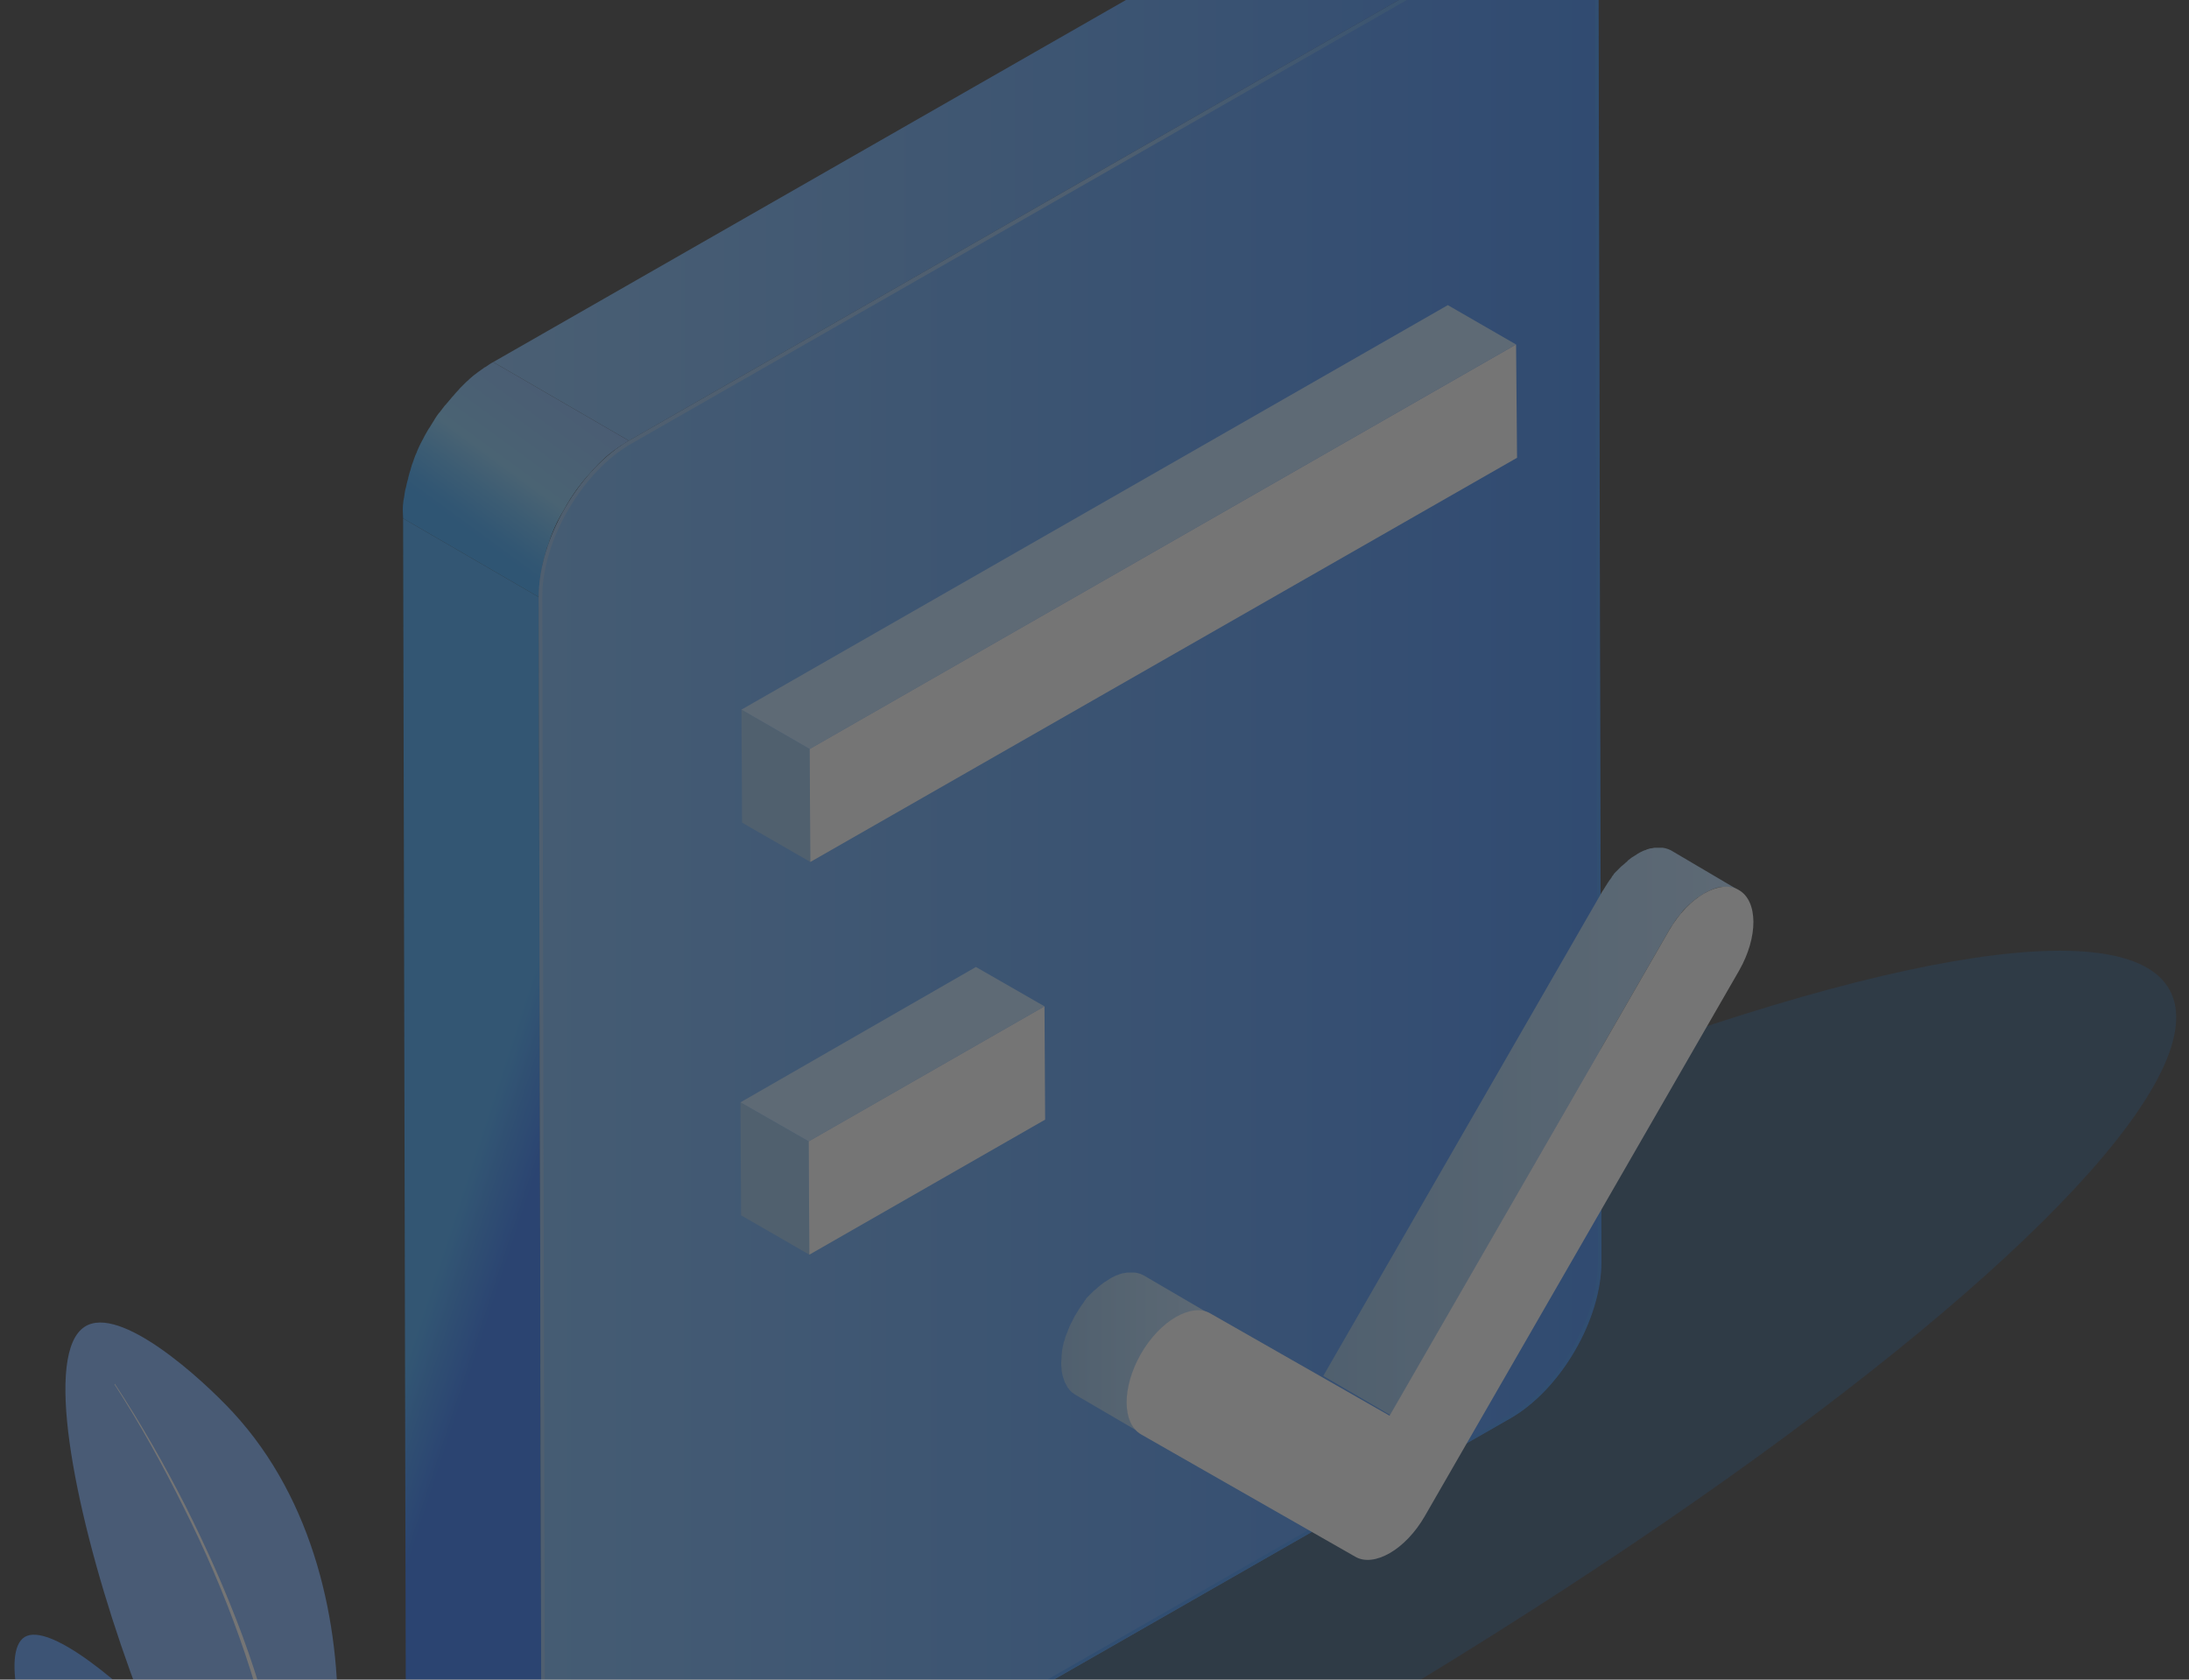 <?xml version="1.0" encoding="UTF-8"?>
<svg width="129px" height="99px" viewBox="0 0 129 99" version="1.1" xmlns="http://www.w3.org/2000/svg" xmlns:xlink="http://www.w3.org/1999/xlink">
    <rect x="0" y="0" width="129" height="99" fill="#333333" stroke="none"/>
    <title>编组</title>
    <defs>
        <linearGradient x1="47.651%" y1="43.507%" x2="52.349%" y2="56.493%" id="linearGradient-1">
            <stop stop-color="#31A0F9" offset="2.420201e-05%"></stop>
            <stop stop-color="#1968F4" offset="100%"></stop>
        </linearGradient>
        <linearGradient x1="0%" y1="50%" x2="100%" y2="50%" id="linearGradient-2">
            <stop stop-color="#79BAF9" offset="1.81515e-05%"></stop>
            <stop stop-color="#2C7FF4" offset="100%"></stop>
        </linearGradient>
        <linearGradient x1="24.217%" y1="81.854%" x2="71.383%" y2="14.545%" id="linearGradient-3">
            <stop stop-color="#249BF9" offset="12.49%"></stop>
            <stop stop-color="#30A1F9" offset="20.82%"></stop>
            <stop stop-color="#4FB2F9" offset="35.81%"></stop>
            <stop stop-color="#78C7F9" offset="52%"></stop>
            <stop stop-color="#79B2F9" offset="100%"></stop>
        </linearGradient>
        <linearGradient x1="-4.0666906e-06%" y1="50%" x2="100%" y2="50%" id="linearGradient-4">
            <stop stop-color="#6AB1F9" offset="0.201%"></stop>
            <stop stop-color="#2B7CF4" offset="100%"></stop>
        </linearGradient>
        <linearGradient x1="34.592%" y1="39.431%" x2="65.408%" y2="60.569%" id="linearGradient-5">
            <stop stop-color="#89BCEF" offset="6.050502e-06%"></stop>
            <stop stop-color="#7EB6EF" offset="7.247%"></stop>
            <stop stop-color="#5AA2F1" offset="34.33%"></stop>
            <stop stop-color="#3F93F2" offset="59.65%"></stop>
            <stop stop-color="#308AF3" offset="82.3%"></stop>
            <stop stop-color="#2A87F3" offset="100%"></stop>
        </linearGradient>
        <linearGradient x1="-0.157%" y1="50.039%" x2="100.036%" y2="50.039%" id="linearGradient-6">
            <stop stop-color="#8BBDEA" offset="0.201%"></stop>
            <stop stop-color="#B6DCFF" offset="100%"></stop>
        </linearGradient>
        <linearGradient x1="-1.1%" y1="49.603%" x2="99.725%" y2="49.603%" id="linearGradient-7">
            <stop stop-color="#8BBDEA" offset="0.201%"></stop>
            <stop stop-color="#B6DCFF" offset="100%"></stop>
        </linearGradient>
    </defs>
    <g id="-" stroke="none" stroke-width="1" fill="none" fill-rule="evenodd" opacity="0.321">
        <g id="V1.0github-可用区" transform="translate(-807, -212)" fill-rule="nonzero">
            <g id="椭圆形备份-4" transform="translate(634, 212)">
                <g id="编组" transform="translate(156.904, -9)">
                    <ellipse id="椭圆形" fill="#0F82F8" opacity="0.3" transform="translate(75.596, 104.443) rotate(-28.477) translate(-75.596, -104.443) " cx="75.596" cy="104.443" rx="77.775" ry="15.165"></ellipse>
                    <g transform="translate(39.833, 0)">
                        <path d="M9.751,122.571 L1.757,117.935 C0.794,117.37 0.189,116.183 0.189,114.505 L8.183,119.141 C8.183,120.819 8.787,122.006 9.751,122.571 M8.013,44.193 L0.019,39.557 L0.189,114.505 L8.183,119.141 L8.013,44.193 Z" id="形状" fill="url(#linearGradient-1)"></path>
                        <path d="M65.423,5.164 C65.31,5.22 65.196,5.277 65.083,5.352 L57.089,0.716 C57.203,0.66 57.316,0.584 57.429,0.528 C57.467,0.509 57.486,0.49 57.524,0.471 C57.618,0.433 57.694,0.396 57.788,0.358 C57.807,0.358 57.826,0.339 57.845,0.339 C57.864,0.339 57.864,0.339 57.883,0.32 C57.958,0.283 58.034,0.264 58.128,0.226 C58.147,0.226 58.166,0.207 58.185,0.207 C58.28,0.17 58.374,0.151 58.469,0.113 L58.488,0.113 C58.544,0.094 58.582,0.094 58.639,0.075 C58.658,0.075 58.695,0.057 58.714,0.057 C58.79,0.038 58.884,0.019 58.96,0.019 L58.96,0.019 L58.96,0.019 C59.036,0 59.111,0 59.168,0 C59.187,0 59.225,0 59.243,0 C59.281,0 59.319,0 59.338,0 C59.357,0 59.357,0 59.376,0 C59.489,0 59.584,0 59.678,0 L59.697,0 C59.716,0 59.716,0 59.735,0 C59.81,0 59.905,0.019 59.98,0.019 C59.999,0.019 60.018,0.019 60.018,0.019 C60.037,0.019 60.037,0.019 60.056,0.019 C60.151,0.038 60.245,0.057 60.321,0.075 L60.321,0.075 C60.321,0.075 60.321,0.075 60.339,0.075 C60.415,0.094 60.51,0.132 60.585,0.17 C60.604,0.17 60.604,0.17 60.623,0.188 C60.642,0.188 60.642,0.207 60.661,0.207 C60.736,0.245 60.793,0.264 60.85,0.302 C60.869,0.302 60.869,0.32 60.888,0.32 C60.906,0.32 60.906,0.339 60.925,0.339 L68.919,4.975 C68.9,4.956 68.881,4.956 68.862,4.938 C68.806,4.9 68.73,4.862 68.673,4.843 C68.654,4.824 68.635,4.824 68.598,4.806 C68.522,4.768 68.446,4.749 68.352,4.711 C68.352,4.711 68.352,4.711 68.333,4.711 C68.239,4.693 68.163,4.674 68.069,4.655 C68.05,4.655 68.012,4.655 67.993,4.636 C67.917,4.617 67.842,4.617 67.747,4.617 C67.728,4.617 67.709,4.617 67.691,4.617 C67.596,4.617 67.483,4.617 67.388,4.617 C67.35,4.617 67.294,4.617 67.256,4.617 C67.237,4.617 67.199,4.617 67.18,4.617 C67.105,4.617 67.029,4.636 66.972,4.636 L66.972,4.636 C66.897,4.655 66.802,4.655 66.727,4.674 C66.708,4.674 66.67,4.693 66.651,4.693 C66.595,4.711 66.538,4.711 66.481,4.73 C66.387,4.749 66.292,4.787 66.198,4.824 C66.179,4.824 66.16,4.843 66.141,4.843 C66.065,4.862 65.99,4.9 65.895,4.938 C65.858,4.956 65.839,4.956 65.801,4.975 C65.725,5.013 65.631,5.051 65.536,5.088 C65.48,5.145 65.461,5.164 65.423,5.164 Z M65.083,5.352 L57.089,0.716 L5.329,30.341 L13.323,34.977 L65.083,5.352 Z" id="形状" fill="url(#linearGradient-2)"></path>
                        <path d="M8.05,43.627 C8.069,43.477 8.069,43.326 8.088,43.175 C8.088,43.137 8.107,43.081 8.107,43.043 C8.126,42.968 8.126,42.892 8.145,42.836 C8.145,42.779 8.164,42.742 8.164,42.685 C8.183,42.61 8.183,42.553 8.201,42.478 C8.201,42.44 8.22,42.402 8.22,42.365 C8.258,42.195 8.296,42.007 8.353,41.837 C8.353,41.799 8.372,41.781 8.372,41.743 C8.409,41.592 8.466,41.441 8.504,41.272 C8.504,41.253 8.504,41.253 8.523,41.234 C8.579,41.083 8.636,40.932 8.674,40.782 C8.693,40.744 8.712,40.706 8.712,40.669 C8.768,40.537 8.806,40.424 8.863,40.292 C8.863,40.273 8.882,40.254 8.882,40.235 C8.938,40.103 9.014,39.953 9.071,39.821 C9.09,39.783 9.109,39.745 9.127,39.708 C9.184,39.594 9.241,39.5 9.298,39.387 C9.316,39.349 9.335,39.331 9.354,39.293 C9.43,39.161 9.505,39.029 9.581,38.897 C9.6,38.878 9.619,38.841 9.619,38.822 C9.694,38.709 9.751,38.596 9.827,38.483 C9.846,38.445 9.864,38.407 9.883,38.388 C9.978,38.256 10.053,38.124 10.148,37.993 C10.167,37.974 10.186,37.955 10.186,37.936 C10.28,37.804 10.375,37.672 10.488,37.54 C10.507,37.521 10.507,37.503 10.526,37.484 C10.658,37.314 10.79,37.163 10.923,37.013 C10.942,36.994 10.961,36.975 10.979,36.956 C11.055,36.862 11.149,36.768 11.225,36.673 C11.225,36.673 11.225,36.655 11.244,36.655 C11.338,36.56 11.433,36.466 11.509,36.372 C11.527,36.353 11.546,36.334 11.565,36.315 C11.679,36.202 11.811,36.089 11.924,35.976 C11.943,35.957 11.943,35.957 11.962,35.938 C12.094,35.825 12.227,35.712 12.359,35.618 C12.378,35.599 12.416,35.58 12.435,35.562 C12.567,35.467 12.699,35.373 12.831,35.279 C12.85,35.26 12.888,35.241 12.907,35.241 C13.039,35.147 13.19,35.053 13.323,34.977 L5.329,30.341 C5.178,30.417 5.046,30.511 4.913,30.605 C4.894,30.624 4.857,30.643 4.838,30.643 C4.705,30.737 4.573,30.831 4.441,30.926 C4.422,30.944 4.384,30.963 4.365,30.982 C4.233,31.076 4.101,31.189 3.968,31.302 C3.95,31.321 3.95,31.321 3.931,31.34 C3.798,31.453 3.685,31.566 3.572,31.679 C3.553,31.698 3.553,31.698 3.534,31.717 L3.515,31.736 C3.42,31.83 3.326,31.924 3.25,32.019 C3.25,32.019 3.25,32.037 3.231,32.037 C3.137,32.132 3.061,32.226 2.986,32.32 L2.967,32.339 C2.948,32.358 2.948,32.358 2.929,32.377 C2.797,32.527 2.665,32.697 2.532,32.848 C2.532,32.848 2.532,32.848 2.513,32.867 C2.494,32.885 2.494,32.885 2.476,32.904 C2.381,33.036 2.268,33.168 2.173,33.3 C2.154,33.319 2.154,33.319 2.135,33.338 C2.135,33.338 2.135,33.357 2.117,33.357 C2.022,33.488 1.928,33.62 1.852,33.752 C1.852,33.771 1.833,33.771 1.833,33.79 C1.814,33.809 1.814,33.828 1.795,33.847 C1.72,33.96 1.663,34.073 1.587,34.186 C1.568,34.205 1.568,34.223 1.55,34.242 C1.55,34.242 1.55,34.261 1.531,34.261 C1.455,34.393 1.38,34.525 1.304,34.657 C1.304,34.676 1.285,34.676 1.285,34.695 C1.266,34.713 1.266,34.732 1.247,34.77 C1.191,34.883 1.134,34.977 1.077,35.09 C1.058,35.109 1.058,35.128 1.039,35.166 C1.039,35.185 1.02,35.185 1.02,35.203 C0.964,35.335 0.888,35.467 0.831,35.618 C0.831,35.618 0.831,35.618 0.831,35.637 C0.831,35.656 0.813,35.675 0.813,35.675 C0.756,35.806 0.699,35.92 0.661,36.051 C0.661,36.07 0.643,36.089 0.643,36.108 C0.643,36.127 0.624,36.146 0.624,36.165 C0.567,36.315 0.51,36.466 0.472,36.617 L0.472,36.617 L0.472,36.636 C0.416,36.786 0.378,36.937 0.34,37.088 C0.34,37.107 0.321,37.126 0.321,37.145 C0.321,37.163 0.321,37.163 0.321,37.182 C0.265,37.352 0.227,37.54 0.189,37.71 C0.189,37.729 0.189,37.748 0.17,37.766 C0.17,37.785 0.17,37.804 0.151,37.842 C0.132,37.917 0.132,37.974 0.113,38.049 C0.113,38.106 0.094,38.143 0.094,38.2 C0.076,38.275 0.076,38.351 0.057,38.407 C0.057,38.445 0.038,38.483 0.038,38.501 L0.038,38.52 C0.019,38.671 0,38.822 0,38.973 C0,39.01 0,39.029 0,39.067 C0,39.218 0.019,39.406 0.019,39.557 L8.013,44.193 C8.013,44.042 8.05,43.665 8.05,43.627 Z" id="路径" fill="url(#linearGradient-3)"></path>
                        <g transform="translate(8.012, 4.617)">
                            <path d="M57.07,0.735 C60.037,-0.961 62.437,0.396 62.456,3.788 L62.626,78.737 C62.645,82.129 60.245,86.256 57.278,87.971 L5.556,117.577 C2.589,119.273 0.189,117.916 0.17,114.524 L0,39.576 C-0.019,36.183 2.381,32.056 5.348,30.341 L57.07,0.735 Z" id="路径" fill="url(#linearGradient-4)"></path>
                            <path d="M59.47,0 L59.47,0.188 C61.19,0.188 62.248,1.564 62.248,3.788 L62.418,78.737 C62.437,82.072 60.075,86.124 57.165,87.801 L5.461,117.426 C4.649,117.898 3.855,118.143 3.156,118.143 C1.436,118.143 0.378,116.767 0.378,114.543 L0.208,39.594 C0.189,36.259 2.551,32.188 5.461,30.53 L57.203,0.923 C58.015,0.452 58.79,0.207 59.508,0.207 L59.47,0 M59.47,0 C58.752,0 57.921,0.245 57.07,0.735 L5.348,30.341 C2.381,32.037 0,36.183 0,39.576 L0.17,114.524 C0.17,116.918 1.38,118.312 3.137,118.312 C3.855,118.312 4.687,118.067 5.537,117.577 L57.259,87.971 C60.226,86.275 62.607,82.129 62.607,78.737 L62.437,3.788 C62.437,1.395 61.228,0 59.47,0 L59.47,0 Z" id="形状" fill="url(#linearGradient-5)"></path>
                        </g>
                    </g>
                    <g transform="translate(59.731, 26.984)" id="路径">
                        <g transform="translate(0.057, 0)">
                            <polygon fill="#8BBDEA" points="4.06 32.822 0.038 30.502 0 23.843 4.022 26.164"></polygon>
                            <polygon fill="#B6DCFF" points="4.022 26.164 0 23.843 41.63 0 45.652 2.32"></polygon>
                            <polygon fill="#FFFFFF" points="45.652 2.32 45.709 8.998 4.06 32.822 4.022 26.164"></polygon>
                        </g>
                        <g transform="translate(0, 39.01)">
                            <polygon fill="#8BBDEA" points="4.06 16.958 0.038 14.638 0 7.979 4.022 10.281"></polygon>
                            <polygon fill="#B6DCFF" points="4.022 10.281 0 7.979 13.877 0 17.918 2.32"></polygon>
                            <polygon fill="#FFFFFF" points="17.918 2.32 17.956 8.998 4.06 16.958 4.022 10.281"></polygon>
                        </g>
                    </g>
                    <g transform="translate(16.95, 86.95)" id="路径">
                        <path d="M15.47,34.89 C10.83,35.668 -0.631,3.323 4.14,0.247 C6.208,-1.083 11.035,3.304 12.88,5.299 C22.533,15.764 18.806,34.32 15.47,34.89 Z" fill="#75ADFF"></path>
                        <path d="M15.936,34.89 C17.762,32.307 3.45,16.789 0.599,18.537 C-0.818,19.41 0.468,24.576 2.481,27.919 C6.432,34.415 14.799,36.504 15.936,34.89 Z" fill="#5299FF"></path>
                        <path d="M5.91,3.608 C7.438,5.925 8.817,8.338 10.084,10.826 C11.333,13.314 12.47,15.859 13.439,18.48 C13.923,19.79 14.352,21.12 14.743,22.468 C15.116,23.817 15.433,25.184 15.675,26.552 C15.899,27.938 16.066,29.325 16.122,30.73 C16.178,32.136 16.122,33.522 15.955,34.909 L15.936,34.909 C16.048,33.522 16.048,32.117 15.955,30.73 C15.861,29.344 15.675,27.957 15.433,26.59 C14.948,23.855 14.184,21.177 13.252,18.556 C12.321,15.935 11.221,13.39 9.973,10.902 C8.743,8.413 7.401,5.982 5.891,3.646 L5.91,3.608 Z" fill="#FFFFFF"></path>
                    </g>
                    <polygon id="路径" fill="#497A9E" points="86.697 87.161 82.614 84.951 93.475 90.737 97.538 92.947"></polygon>
                    <g transform="translate(78.635, 58.966)" id="路径">
                        <path d="M35.989,0.187 C35.989,0.187 35.989,0.187 35.989,0.187 C35.933,0.15 35.895,0.131 35.839,0.112 C35.821,0.112 35.802,0.094 35.802,0.094 C35.783,0.094 35.765,0.075 35.746,0.075 C35.727,0.075 35.708,0.056 35.69,0.056 C35.652,0.037 35.596,0.037 35.559,0.019 C35.559,0.019 35.54,0.019 35.54,0.019 C35.54,0.019 35.54,0.019 35.54,0.019 C35.484,0 35.428,0 35.372,0 C35.353,0 35.353,0 35.335,0 C35.316,0 35.297,0 35.26,0 C35.241,0 35.204,0 35.185,0 C35.166,0 35.129,0 35.11,0 C35.073,0 35.054,0 35.017,0 C34.998,0 34.979,0 34.961,0 C34.923,0 34.886,0.019 34.867,0.019 C34.83,0.019 34.792,0.037 34.755,0.037 C34.736,0.037 34.736,0.037 34.718,0.037 C34.662,0.056 34.587,0.075 34.531,0.094 C34.512,0.094 34.512,0.094 34.493,0.112 C34.456,0.131 34.419,0.15 34.381,0.15 C34.344,0.169 34.325,0.169 34.288,0.187 C34.269,0.206 34.232,0.206 34.213,0.225 C34.138,0.262 34.045,0.3 33.97,0.356 C33.876,0.412 33.802,0.469 33.708,0.525 C33.671,0.544 33.652,0.562 33.615,0.581 C33.559,0.619 33.502,0.675 33.446,0.712 C33.409,0.731 33.372,0.768 33.353,0.806 C33.297,0.843 33.241,0.9 33.203,0.937 C33.166,0.975 33.129,0.993 33.091,1.031 C33.054,1.05 33.035,1.087 32.998,1.106 C32.979,1.125 32.96,1.143 32.942,1.162 C32.867,1.237 32.811,1.293 32.736,1.368 C32.717,1.387 32.68,1.424 32.661,1.443 C32.642,1.462 32.642,1.462 32.624,1.481 C32.586,1.518 32.549,1.556 32.53,1.612 C32.493,1.649 32.455,1.687 32.437,1.743 C32.418,1.762 32.418,1.781 32.399,1.799 C32.381,1.837 32.343,1.874 32.325,1.893 C32.306,1.931 32.269,1.968 32.25,2.006 C32.231,2.043 32.194,2.08 32.175,2.118 C32.156,2.155 32.138,2.174 32.119,2.212 C32.1,2.23 32.1,2.249 32.082,2.268 C32.025,2.343 31.988,2.437 31.932,2.512 C31.932,2.512 31.913,2.53 31.913,2.53 L15.443,31.132 L19.387,33.438 L35.821,4.873 C35.877,4.761 35.952,4.648 36.026,4.555 C36.045,4.517 36.064,4.498 36.082,4.461 C36.138,4.386 36.176,4.311 36.232,4.236 C36.251,4.198 36.288,4.161 36.307,4.142 C36.344,4.086 36.4,4.03 36.456,3.955 C36.494,3.917 36.531,3.88 36.55,3.824 C36.587,3.786 36.625,3.749 36.643,3.711 C36.718,3.636 36.774,3.561 36.849,3.505 C36.886,3.467 36.942,3.411 36.98,3.374 C37.017,3.336 37.055,3.299 37.092,3.28 C37.148,3.224 37.204,3.186 37.242,3.149 C37.279,3.111 37.316,3.093 37.335,3.074 C37.391,3.036 37.447,2.98 37.503,2.943 C37.541,2.924 37.559,2.905 37.597,2.886 C37.69,2.83 37.765,2.774 37.858,2.718 C37.933,2.662 38.027,2.624 38.102,2.587 C38.12,2.568 38.158,2.568 38.176,2.549 C38.251,2.512 38.307,2.493 38.382,2.455 C38.401,2.455 38.401,2.455 38.419,2.437 C38.494,2.418 38.569,2.38 38.644,2.362 C38.681,2.343 38.718,2.343 38.756,2.343 C38.812,2.324 38.849,2.324 38.905,2.324 C38.943,2.324 38.962,2.324 38.999,2.324 C39.055,2.324 39.111,2.324 39.167,2.324 C39.186,2.324 39.205,2.324 39.242,2.324 C39.317,2.324 39.392,2.343 39.466,2.343 C39.466,2.343 39.485,2.343 39.485,2.343 C39.56,2.362 39.616,2.38 39.672,2.399 C39.691,2.399 39.709,2.418 39.728,2.418 C39.803,2.437 39.859,2.474 39.934,2.512 L35.989,0.187 Z" fill="url(#linearGradient-6)"></path>
                        <path d="M4.356,34.281 C4.356,34.263 4.337,34.263 4.337,34.244 C4.3,34.188 4.244,34.131 4.206,34.075 C4.206,34.075 4.206,34.075 4.206,34.056 C4.169,34 4.132,33.925 4.094,33.85 C4.094,33.831 4.076,33.813 4.076,33.813 C4.038,33.738 4.02,33.663 4.001,33.588 C4.001,33.569 4.001,33.569 3.982,33.55 C3.963,33.475 3.945,33.4 3.926,33.325 C3.926,33.325 3.926,33.307 3.926,33.307 C3.907,33.232 3.907,33.138 3.889,33.044 C3.889,33.025 3.889,33.007 3.889,32.988 C3.889,32.894 3.87,32.801 3.87,32.707 C3.87,32.688 3.87,32.669 3.87,32.669 C3.87,32.576 3.87,32.482 3.889,32.407 C3.889,32.388 3.889,32.388 3.889,32.369 C3.889,32.276 3.907,32.182 3.926,32.088 C3.945,31.995 3.963,31.901 3.963,31.826 C3.963,31.788 3.982,31.751 3.982,31.713 C4.001,31.676 4.001,31.62 4.02,31.582 C4.038,31.507 4.057,31.432 4.076,31.376 C4.094,31.339 4.094,31.301 4.113,31.264 C4.132,31.189 4.169,31.114 4.188,31.02 C4.206,30.982 4.206,30.945 4.225,30.926 C4.263,30.833 4.3,30.739 4.337,30.645 C4.337,30.626 4.356,30.608 4.356,30.608 C4.412,30.495 4.45,30.383 4.506,30.289 C4.524,30.27 4.524,30.233 4.543,30.214 C4.599,30.102 4.655,29.989 4.711,29.895 C4.767,29.783 4.842,29.67 4.917,29.577 C4.936,29.539 4.954,29.521 4.973,29.483 C5.029,29.408 5.066,29.333 5.123,29.258 C5.141,29.221 5.179,29.183 5.197,29.164 C5.253,29.108 5.291,29.052 5.347,28.977 C5.384,28.939 5.422,28.902 5.44,28.846 C5.478,28.808 5.515,28.771 5.534,28.733 C5.609,28.658 5.665,28.583 5.74,28.527 C5.777,28.49 5.833,28.433 5.87,28.396 C5.908,28.358 5.945,28.321 5.983,28.302 C6.039,28.246 6.095,28.208 6.151,28.171 C6.188,28.152 6.226,28.115 6.244,28.096 C6.3,28.059 6.356,28.002 6.413,27.965 C6.45,27.946 6.469,27.927 6.506,27.909 C6.6,27.852 6.674,27.796 6.768,27.74 C6.843,27.684 6.936,27.646 7.011,27.609 C7.03,27.59 7.067,27.59 7.086,27.571 C7.16,27.534 7.216,27.515 7.291,27.477 C7.31,27.477 7.31,27.477 7.329,27.459 C7.403,27.44 7.478,27.403 7.553,27.384 C7.59,27.365 7.628,27.365 7.665,27.365 C7.721,27.346 7.759,27.346 7.815,27.346 C7.852,27.346 7.871,27.346 7.908,27.346 C7.964,27.346 8.02,27.346 8.076,27.346 C8.095,27.346 8.114,27.346 8.151,27.346 C8.226,27.346 8.301,27.365 8.376,27.365 C8.376,27.365 8.394,27.365 8.394,27.365 C8.469,27.384 8.525,27.403 8.581,27.421 C8.6,27.421 8.619,27.44 8.637,27.44 C8.712,27.459 8.768,27.496 8.843,27.534 L4.898,25.228 C4.898,25.228 4.898,25.228 4.898,25.228 C4.842,25.21 4.805,25.172 4.749,25.153 C4.73,25.153 4.711,25.135 4.711,25.135 C4.693,25.135 4.674,25.116 4.655,25.116 C4.636,25.116 4.618,25.097 4.599,25.097 C4.562,25.078 4.506,25.078 4.468,25.06 C4.468,25.06 4.45,25.06 4.45,25.06 C4.45,25.06 4.45,25.06 4.45,25.06 C4.393,25.041 4.337,25.041 4.281,25.041 C4.263,25.041 4.263,25.041 4.244,25.041 C4.225,25.041 4.206,25.041 4.169,25.041 C4.15,25.041 4.113,25.041 4.094,25.041 C4.076,25.041 4.038,25.041 4.02,25.041 C3.982,25.041 3.963,25.041 3.926,25.041 C3.907,25.041 3.889,25.041 3.87,25.041 C3.833,25.041 3.795,25.06 3.777,25.06 C3.739,25.06 3.702,25.078 3.664,25.078 C3.646,25.078 3.646,25.078 3.627,25.078 C3.571,25.097 3.496,25.116 3.44,25.135 C3.421,25.135 3.421,25.135 3.403,25.153 C3.365,25.172 3.328,25.191 3.29,25.191 C3.253,25.21 3.234,25.21 3.197,25.228 C3.178,25.247 3.141,25.247 3.122,25.266 C3.047,25.303 2.954,25.341 2.879,25.397 C2.786,25.453 2.711,25.509 2.617,25.566 C2.58,25.584 2.561,25.603 2.524,25.622 C2.468,25.659 2.412,25.716 2.356,25.753 C2.318,25.772 2.281,25.809 2.262,25.828 C2.206,25.866 2.15,25.922 2.113,25.959 C2.075,25.997 2.038,26.016 2,26.053 C1.963,26.072 1.944,26.109 1.907,26.128 C1.888,26.147 1.87,26.165 1.851,26.184 C1.776,26.259 1.72,26.315 1.645,26.39 C1.627,26.409 1.589,26.447 1.57,26.465 C1.552,26.484 1.552,26.484 1.533,26.503 C1.496,26.54 1.458,26.578 1.44,26.634 C1.402,26.672 1.365,26.709 1.346,26.765 C1.327,26.784 1.327,26.803 1.309,26.821 C1.29,26.859 1.253,26.896 1.234,26.915 C1.215,26.953 1.178,26.99 1.159,27.028 C1.14,27.065 1.103,27.103 1.084,27.14 C1.066,27.178 1.047,27.196 1.028,27.234 C1.01,27.253 1.01,27.271 0.991,27.29 C0.935,27.365 0.897,27.459 0.841,27.534 C0.841,27.534 0.823,27.552 0.823,27.552 C0.785,27.627 0.748,27.702 0.71,27.777 C0.692,27.815 0.673,27.852 0.654,27.89 C0.636,27.909 0.636,27.946 0.617,27.965 C0.598,27.984 0.598,28.002 0.58,28.021 C0.542,28.096 0.505,28.19 0.467,28.265 C0.467,28.265 0.467,28.265 0.467,28.283 C0.467,28.302 0.449,28.321 0.449,28.321 C0.411,28.396 0.393,28.452 0.374,28.527 C0.355,28.546 0.355,28.583 0.337,28.602 C0.318,28.64 0.318,28.677 0.299,28.696 C0.28,28.733 0.28,28.752 0.262,28.79 C0.243,28.846 0.224,28.883 0.224,28.939 C0.206,28.977 0.206,29.014 0.187,29.052 C0.187,29.071 0.187,29.071 0.168,29.089 C0.15,29.146 0.131,29.202 0.131,29.258 C0.112,29.296 0.112,29.352 0.093,29.389 C0.093,29.389 0.093,29.408 0.093,29.408 C0.093,29.446 0.075,29.464 0.075,29.502 C0.056,29.595 0.037,29.689 0.037,29.764 C0.037,29.783 0.037,29.802 0.037,29.82 C0.019,29.895 0.019,29.97 0.019,30.045 C0.019,30.064 0.019,30.064 0.019,30.083 C0.019,30.177 0,30.27 0,30.345 C0,30.364 0,30.383 0,30.383 C0,30.476 0,30.57 0.019,30.664 C0.019,30.683 0.019,30.701 0.019,30.72 C0.019,30.814 0.037,30.889 0.056,30.982 C0.056,30.982 0.056,31.001 0.056,31.001 C0.075,31.076 0.093,31.151 0.112,31.226 C0.112,31.245 0.112,31.245 0.131,31.264 C0.15,31.339 0.187,31.414 0.206,31.489 C0.206,31.507 0.224,31.526 0.224,31.526 C0.262,31.601 0.299,31.657 0.337,31.732 C0.337,31.732 0.337,31.732 0.337,31.751 C0.374,31.807 0.411,31.863 0.467,31.92 C0.467,31.938 0.486,31.938 0.486,31.957 C0.542,32.013 0.58,32.051 0.636,32.107 C0.654,32.107 0.654,32.126 0.673,32.126 C0.729,32.163 0.785,32.22 0.86,32.257 L4.805,34.562 C4.749,34.525 4.674,34.487 4.618,34.431 C4.599,34.431 4.599,34.412 4.58,34.412 C4.45,34.375 4.393,34.319 4.356,34.281 Z" fill="url(#linearGradient-7)"></path>
                        <path d="M37.877,2.699 C38.625,2.268 39.373,2.155 39.934,2.493 C41.074,3.149 41.074,5.267 39.952,7.235 L21.425,39.398 C20.864,40.373 20.116,41.141 19.369,41.572 C18.621,42.003 17.873,42.116 17.312,41.779 L4.711,34.581 C3.571,33.925 3.571,31.807 4.693,29.839 C5.253,28.864 6.001,28.096 6.749,27.665 C7.497,27.234 8.245,27.121 8.806,27.459 L19.35,33.475 L35.821,4.873 C36.4,3.88 37.129,3.13 37.877,2.699 Z" fill="#FFFFFF"></path>
                    </g>
                </g>
            </g>
        </g>
    </g>
</svg>